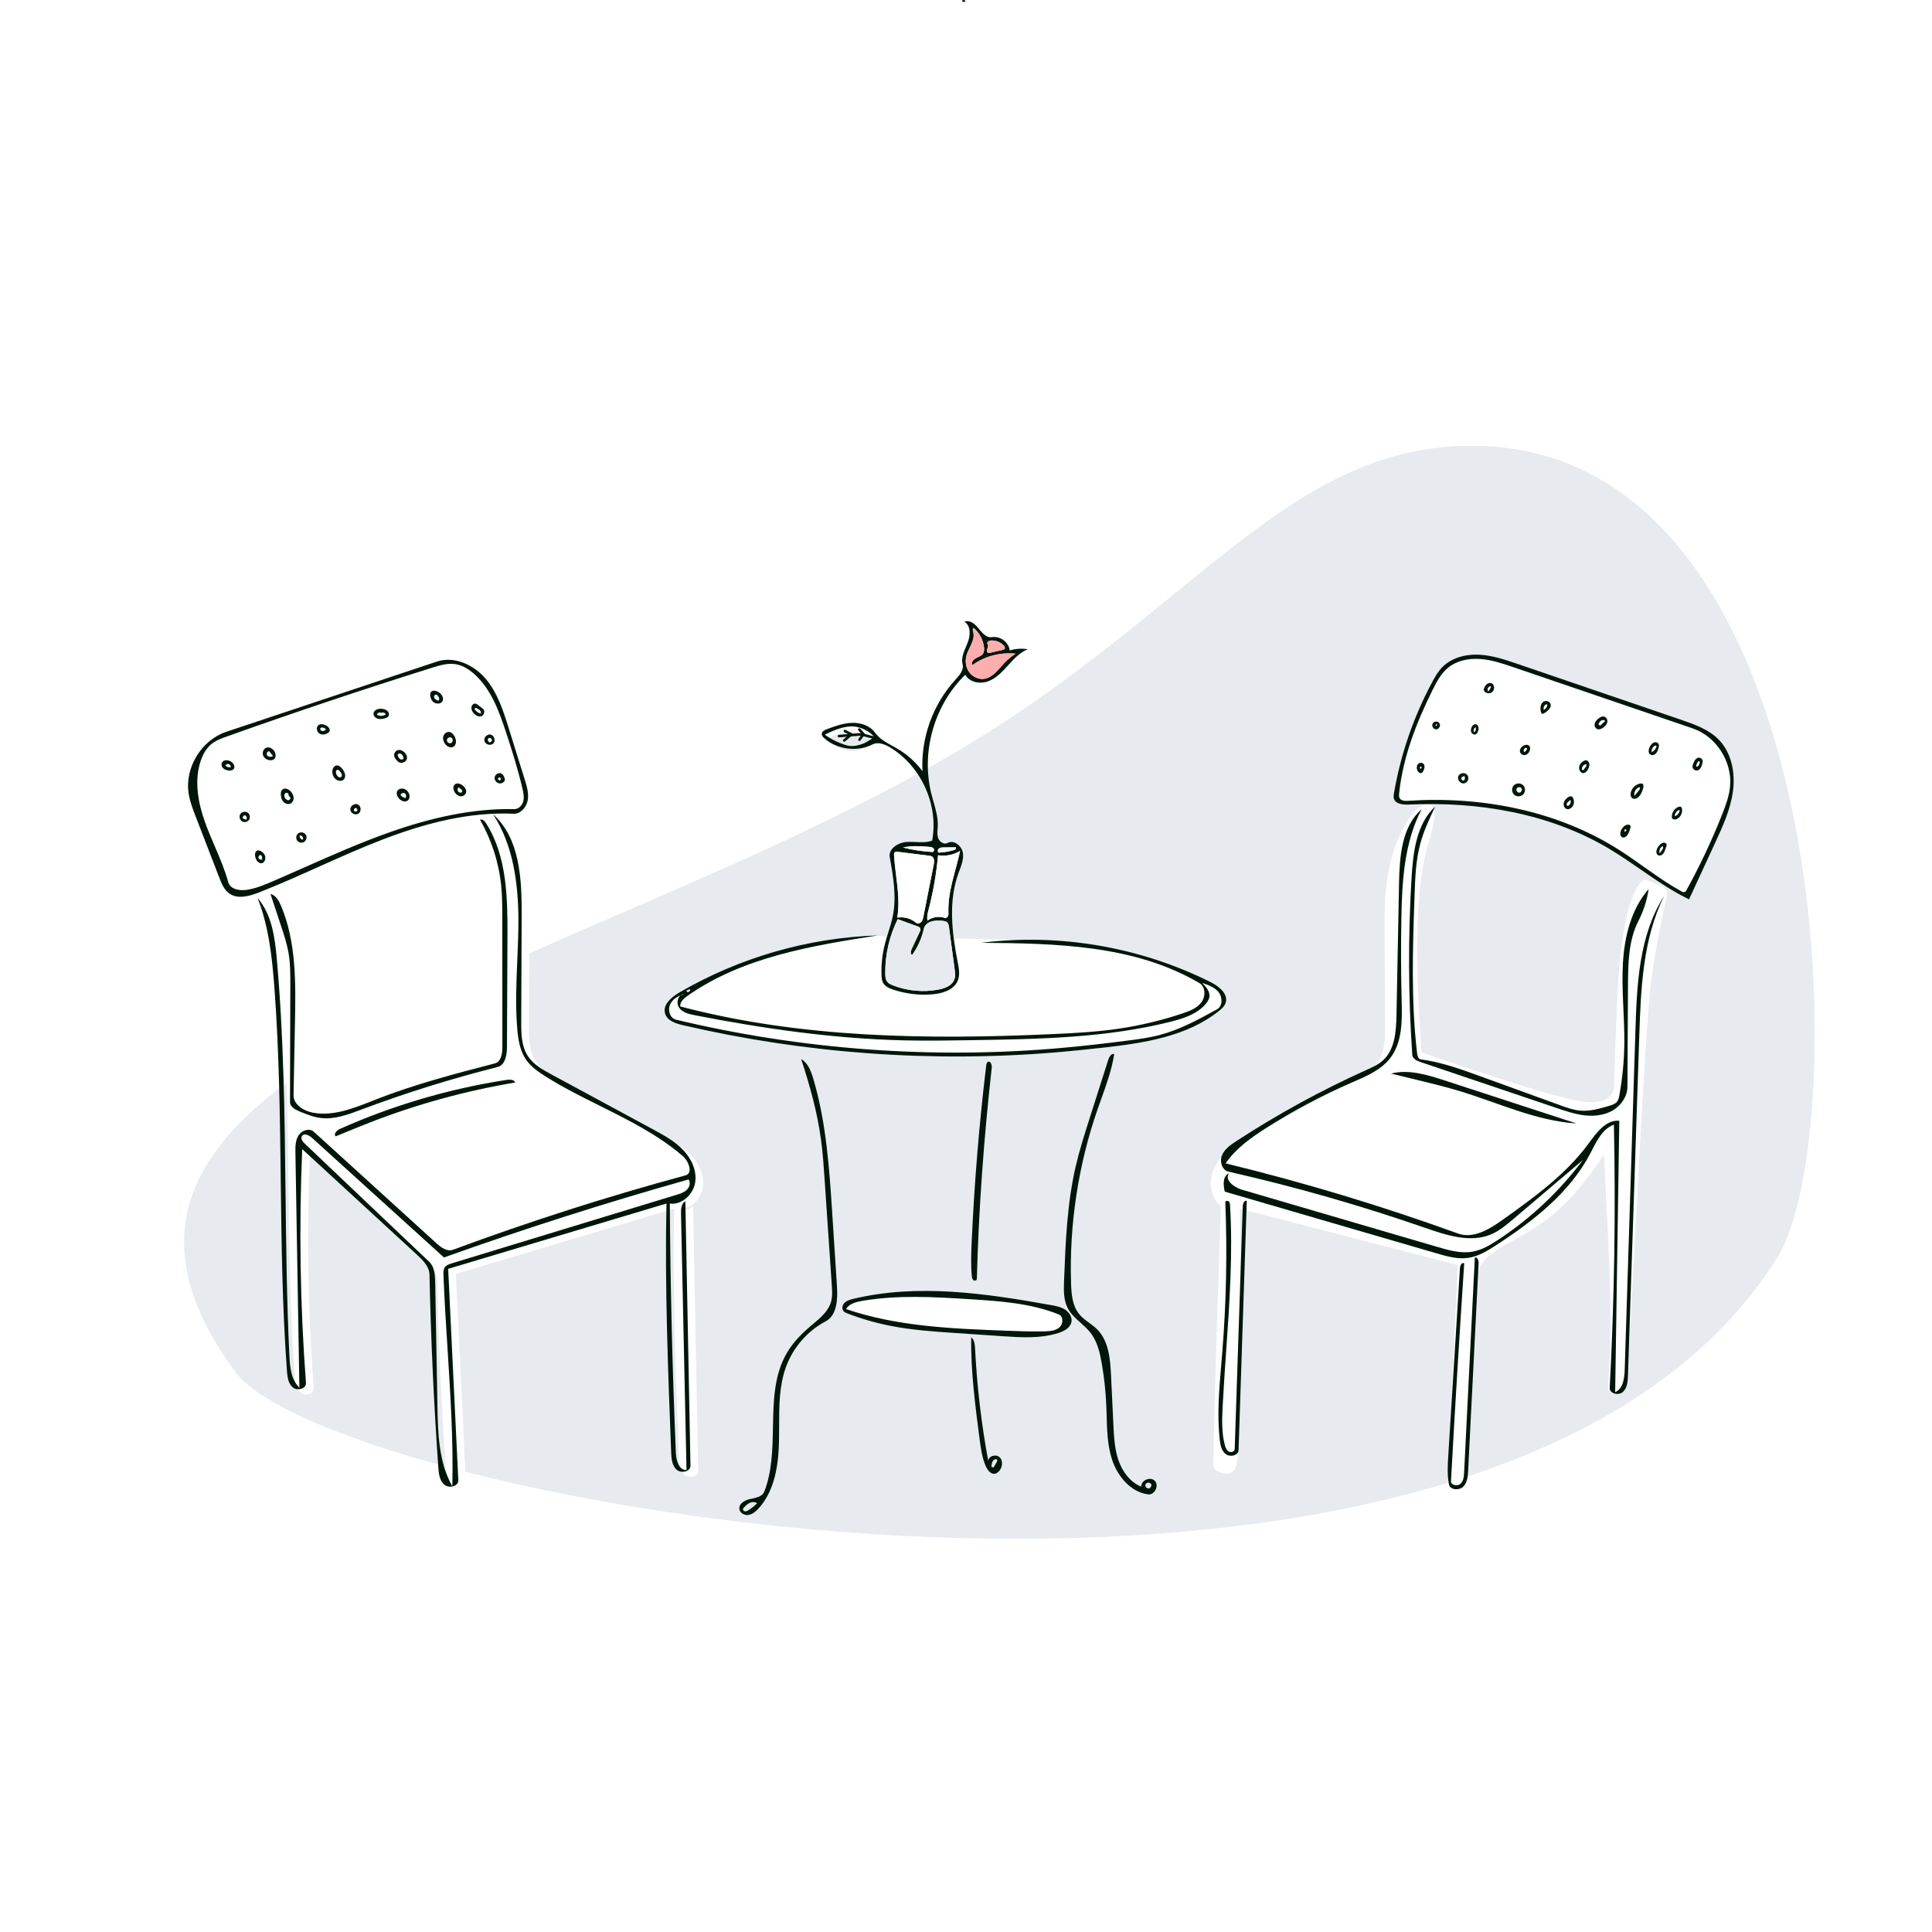 <svg width="358" height="358" viewBox="0 0 358 358" fill="none" xmlns="http://www.w3.org/2000/svg">
<rect width="358" height="358" fill="white"/>
<path fill-rule="evenodd" clip-rule="evenodd" d="M162.033 137.566C161.265 136.493 159.333 135.474 157.642 135.558C155.951 135.642 154.358 136.341 152.84 137.084C154 137.929 155.303 138.58 156.679 138.998C157.114 139.131 158.1 139.521 160.225 138.644" fill="#E7EAEE"/>
<path fill-rule="evenodd" clip-rule="evenodd" d="M43.607 254.214C5.33521e-05 195.048 116.815 179.136 186.204 133.715C224.015 108.964 241.309 81.888 273.989 82.624C340.8 84.126 343.533 210.329 329.346 233C275.849 318.486 61.656 278.703 43.607 254.214Z" fill="#E7EAEE"/>
<path fill-rule="evenodd" clip-rule="evenodd" d="M181.864 174.079C196.436 174.079 211.264 175.456 224.342 181.992C225.884 182.763 227.663 184.194 227.107 185.843C226.898 186.462 226.388 186.921 225.881 187.326C219.955 192.06 212.078 193.263 204.58 194.114C201.666 194.444 198.749 194.746 195.827 194.991C172.642 196.933 149.164 195.228 126.489 189.957C125.154 189.647 123.599 189.119 123.228 187.782C122.778 186.157 124.408 184.768 125.851 183.927C137.021 177.415 149.785 173.742 162.663 173.333C160.372 173.69 193.148 174.163 181.864 174.079Z" fill="white"/>
<path fill-rule="evenodd" clip-rule="evenodd" d="M265.472 127.819C262.464 133.874 259.95 140.29 259.257 147.025C259.227 147.315 259.204 147.625 259.339 147.883C259.611 148.406 260.331 148.432 260.915 148.393C274.458 147.501 288.455 150.166 299.945 157.443C303.872 159.93 307.48 162.928 311.553 165.164C311.732 165.263 311.937 165.363 312.134 165.306C312.332 165.248 312.451 165.05 312.551 164.869C315.026 160.369 317.218 155.711 319.111 150.933C319.781 149.24 320.421 147.505 320.587 145.689C321.005 141.117 317.998 136.452 313.682 134.979C302.62 131.203 291.558 127.426 280.496 123.65C278.474 122.959 276.424 122.263 274.295 122.109C272.165 121.955 269.911 122.401 268.269 123.775C267.005 124.833 266.207 126.339 265.472 127.819Z" fill="white"/>
<path d="M224.805 271.579C224.783 272.719 227.519 273.566 228.355 272.787C229.19 272.008 229.289 270.742 229.334 269.602C229.93 254.238 230.048 239.34 229.732 223.967L270.105 234.414L268.301 275.23C268.246 276.387 270.038 276.817 270.911 276.055C271.785 275.293 271.928 274.012 272.009 272.857C272.84 260.968 272.988 249.023 273.642 237.142C273.989 230.847 282.089 230.847 289.96 223.085C293.879 219.22 297.224 213.887 297.224 213.887C297.846 228.323 299.047 242.795 297.964 257.204C297.882 258.299 299.579 258.743 300.417 258.031C301.222 257.347 301.388 256.2 301.472 255.14L301.482 255.008C302.597 239.925 303.886 207.648 305.493 186.505C306.102 178.5 307.825 170.831 308.835 166.281C309.28 164.272 307.886 164.307 305.095 163.054C303.953 162.541 301.4 166.302 300.243 176.979L300.185 177.541C299.767 181.788 299.402 189.804 299.09 201.59C298.585 204.291 295.542 204.915 289.96 203.463L289.741 203.405C284.02 201.88 275.245 199.094 263.416 195.048L263.334 193.933C262.045 176.015 262.484 163.494 264.651 156.368L264.718 156.149C268.125 145.302 262.438 149.787 261.792 150.653C257.465 156.455 256.533 163.868 256.561 170.552L256.644 190.647C256.643 192.745 256.543 194.935 255.393 196.675C254.407 198.168 252.792 199.099 251.212 199.957L231.684 210.517C229.884 211.497 228.093 212.536 226.676 214.007C225.118 215.625 224.057 217.88 224.417 220.095C224.657 221.572 225.261 222.721 226.228 223.543L225.874 233.879C225.336 249.976 224.979 262.543 224.805 271.579Z" fill="white"/>
<path d="M129.376 272.533C129.398 273.674 127.617 274.044 126.781 273.265C125.946 272.486 125.847 271.22 125.802 270.079C125.206 254.715 124.61 239.34 124.927 223.967C111.444 228.002 97.961 232.037 84.478 236.073C85.104 249.125 85.731 262.178 86.358 275.23C86.413 276.387 84.621 276.817 83.747 276.055C82.874 275.293 82.731 274.012 82.65 272.857C81.818 260.968 81.273 249.058 81.016 237.142C80.984 235.658 79.809 234.481 78.716 233.474C71.622 226.945 64.528 220.416 57.435 213.887C56.813 228.323 57.044 242.795 58.127 257.204C58.209 258.299 56.511 258.743 55.673 258.031C54.835 257.319 54.689 256.103 54.608 255.008C52.864 231.411 54.047 207.671 52.286 184.075C51.863 178.403 51.25 172.66 49.165 167.367C52.898 166.499 96.508 157.526 92.813 151.853C97.793 156.327 98.125 163.868 98.097 170.552C98.07 177.111 98.043 183.67 98.016 190.229C98.007 192.451 98.039 194.819 99.265 196.675C100.291 198.227 101.997 199.173 103.636 200.059C109.902 203.448 116.169 206.836 122.435 210.225C124.412 211.294 126.424 212.389 127.983 214.007C129.541 215.625 130.602 217.88 130.241 220.095C129.881 222.31 127.776 224.273 125.547 223.975C127.909 224.477 127.681 223.945 128.431 223.543C128.746 239.873 129.061 256.203 129.376 272.533Z" fill="white"/>
<path d="M52.068 171.54C51.418 169.577 50.769 167.614 50.12 165.651C51.024 165.876 83.231 154.499 89.155 152.779C89.734 152.611 90.062 152.535 90.085 152.572C93.973 158.721 94.063 166.444 94.031 173.718C94.001 180.474 93.971 187.229 93.941 193.984C93.934 195.472 93.635 197.36 92.19 197.723C83.646 199.873 75.222 202.504 66.974 205.6C64.541 206.513 61.998 207.483 59.419 207.161C58.064 206.991 56.781 206.47 55.517 205.954C54.696 205.619 53.736 205.089 53.739 204.203C53.758 196.964 53.777 189.725 53.796 182.486C53.801 180.567 53.806 178.637 53.493 176.744C53.2 174.967 52.633 173.249 52.068 171.54Z" fill="white"/>
<path fill-rule="evenodd" clip-rule="evenodd" d="M178.807 0.322C178.583 0.385 178.228 0.342 178.264 0.112C178.398 0.043 178.548 -0.028 178.694 0.011C178.84 0.05 178.934 0.261 178.817 0.355L178.807 0.322Z" fill="#00160A"/>
<path fill-rule="evenodd" clip-rule="evenodd" d="M36.28 151.354L40.641 162.644C41.06 163.73 41.527 164.879 42.478 165.556C44.067 166.687 46.263 166.052 48.079 165.337C51.773 163.882 55.397 162.258 59.02 160.633C62.957 158.868 66.894 157.103 70.921 155.557C78.655 152.586 86.859 150.413 95.14 150.787C96.462 150.847 97.549 149.6 97.783 148.303C98.018 147.007 97.621 145.688 97.228 144.43L94.267 134.942C93.258 131.71 92.199 128.384 90.01 125.793C87.822 123.203 84.191 121.512 80.968 122.587L41.955 135.593C37.362 137.124 34.244 142.172 34.943 146.944C35.166 148.467 35.725 149.918 36.28 151.354ZM87.771 124.806C90.954 127.569 92.464 131.734 93.779 135.729C94.906 139.151 95.984 142.594 96.804 146.103C96.985 146.877 97.153 147.688 96.962 148.459C96.77 149.231 96.106 149.947 95.308 149.93C87.456 149.765 79.675 151.589 72.27 154.196C66.848 156.106 61.59 158.435 56.332 160.763L56.332 160.764L56.332 160.764L56.331 160.764L56.331 160.764L56.33 160.764L56.33 160.764L56.33 160.765L56.329 160.765L56.329 160.765L56.328 160.765L56.328 160.765L56.328 160.765L56.327 160.766L56.327 160.766L56.326 160.766L56.326 160.766L56.326 160.766L56.325 160.766L56.325 160.767L56.324 160.767C54.406 161.617 52.487 162.467 50.56 163.296C49.006 163.965 47.427 164.626 45.754 164.888C44.404 165.099 42.661 164.788 42.3 163.476C41.672 161.189 40.736 159.007 39.799 156.824C39.183 155.387 38.567 153.95 38.037 152.482C36.703 148.782 35.937 144.666 37.207 140.944C37.6 139.791 38.205 138.675 39.148 137.898C39.983 137.21 41.026 136.832 42.047 136.468C54.645 131.974 67.331 127.723 80.095 123.719C81.49 123.281 82.948 122.841 84.393 123.067C85.662 123.265 86.802 123.966 87.771 124.806ZM50.12 165.651L52.067 171.54C52.633 173.249 53.2 174.967 53.493 176.744C53.805 178.637 53.801 180.567 53.796 182.486L53.738 204.203C53.736 205.089 54.696 205.619 55.517 205.954C56.781 206.47 58.064 206.991 59.419 207.161C61.967 207.479 64.48 206.536 66.886 205.633L66.973 205.6C75.222 202.504 83.646 199.873 92.19 197.723C93.634 197.36 93.934 195.472 93.941 193.984L94.031 173.718C94.063 166.444 93.973 158.721 90.085 152.572C89.827 152.164 89.39 151.711 88.945 151.896C91.104 155.659 92.454 159.882 92.878 164.199C93.073 166.185 93.075 168.184 93.076 170.179L93.092 194.019C93.093 195.22 92.86 196.745 91.696 197.048C84.308 198.97 76.899 200.899 69.79 203.68C69.51 203.79 69.229 203.901 68.947 204.013C65.41 205.41 61.72 206.868 58.013 206.185C56.267 205.864 54.358 204.679 54.393 202.906L54.66 189.302C54.802 182.048 54.899 174.546 52.081 167.86C51.683 166.918 51.112 165.898 50.12 165.651ZM95.466 200.591C86.234 202.138 77.169 204.634 68.474 208.025C67.049 208.58 65.634 209.16 64.219 209.739L62.203 210.565C61.745 210.115 62.431 209.436 63.023 209.172C72.813 204.809 83.218 201.75 93.855 200.107C94.46 200.014 95.26 200.029 95.466 200.591ZM82.129 136.517C82.026 137.013 82.217 137.539 82.537 137.926C82.885 138.348 83.477 138.64 83.965 138.404C84.645 138.075 84.596 137.026 84.194 136.374C83.962 135.998 83.61 135.653 83.177 135.626C82.684 135.594 82.233 136.022 82.129 136.517ZM83.581 137.692C83.229 137.849 82.772 137.503 82.815 137.112C82.857 136.721 83.378 136.488 83.687 136.721C83.996 136.955 83.932 137.534 83.581 137.692ZM62.012 144.2C61.494 143.608 61.384 142.526 61.975 142.022C62.089 141.924 62.225 141.853 62.369 141.834C62.696 141.792 62.998 142.02 63.242 142.261C63.784 142.795 64.23 143.724 63.773 144.346C63.356 144.915 62.472 144.727 62.012 144.2ZM62.956 142.894C62.832 142.766 62.682 142.627 62.512 142.653C62.187 142.704 62.194 143.233 62.352 143.547C62.53 143.902 62.965 144.23 63.236 143.954C63.514 143.671 63.232 143.18 62.956 142.894ZM52.337 146.295C52.042 146.54 52.006 146.96 52.04 147.33C52.079 147.763 52.194 148.206 52.483 148.542C52.772 148.879 53.266 149.083 53.7 148.946C54.118 148.815 54.387 148.396 54.413 147.978C54.439 147.561 54.259 147.152 54.009 146.808C53.631 146.29 52.836 145.881 52.337 146.295ZM52.905 146.959C53.161 146.787 53.618 147.075 53.455 147.33L53.587 147.594C53.917 147.632 53.855 148.188 53.531 148.26C53.207 148.332 52.899 148.067 52.769 147.776C52.646 147.502 52.649 147.132 52.905 146.959ZM70.916 131.358C71.25 131.418 71.591 131.533 71.827 131.776C72.064 132.019 72.165 132.417 71.986 132.706C71.832 132.955 71.525 133.058 71.24 133.127C70.823 133.229 70.378 133.295 69.968 133.166C69.558 133.038 69.198 132.665 69.214 132.236C69.241 131.513 70.201 131.229 70.916 131.358ZM70.641 132.089C70.346 131.924 69.917 132.11 69.838 132.437C70.333 132.735 71.002 132.715 71.478 132.388C71.378 132.082 70.965 131.927 70.688 132.091L70.641 132.089ZM127.944 271.579L126.999 222.589C126.249 222.99 126.171 224.014 126.189 224.863L127.21 272.388C125.832 272.482 125.298 270.649 125.24 269.273C124.59 253.864 124.215 238.443 124.115 223.02C126.344 223.319 128.449 221.355 128.809 219.14C129.17 216.925 128.109 214.67 126.55 213.052C124.992 211.434 122.98 210.339 121.003 209.27L102.204 199.105C100.565 198.218 98.859 197.273 97.833 195.72C96.607 193.865 96.575 191.496 96.584 189.274L96.665 169.598C96.693 162.914 96.361 155.372 91.381 150.899C95.076 156.571 96.033 163.594 96.059 170.358C96.069 172.908 95.96 175.46 95.852 178.011C95.673 182.226 95.493 186.439 95.849 190.639C96.017 192.627 96.335 194.686 97.464 196.334C98.372 197.66 99.729 198.606 101.091 199.464C104.32 201.498 107.756 203.212 111.188 204.923C116.568 207.607 121.937 210.285 126.477 214.181C127.624 215.165 128.477 217.403 127.017 217.798C112.458 221.739 98.079 226.341 83.939 231.584C82.845 231.99 81.717 231.147 80.855 230.362L58.153 209.714C57.334 208.969 55.91 209.459 55.317 210.393C54.724 211.327 54.723 212.504 54.742 213.61L55.477 257.143C53.94 255.664 53.726 253.321 53.623 251.194C53.138 241.184 53.024 231.157 52.911 221.132C52.747 206.639 52.583 192.15 51.295 177.72C50.938 173.715 50.38 169.444 47.733 166.412C49.818 171.706 50.431 177.449 50.854 183.12C51.737 194.95 51.88 206.816 52.022 218.683C52.164 230.485 52.306 242.287 53.176 254.054C53.257 255.149 53.403 256.364 54.241 257.076C55.079 257.789 56.777 257.344 56.694 256.249C55.612 241.84 55.381 227.368 56.003 212.932L77.284 232.519C78.377 233.526 79.552 234.703 79.584 236.188C79.841 248.103 80.386 260.013 81.218 271.903C81.299 273.058 81.442 274.338 82.315 275.1C83.189 275.863 84.981 275.432 84.925 274.276L83.046 235.118L123.495 223.013C123.178 238.385 123.774 253.76 124.37 269.125C124.415 270.265 124.513 271.531 125.349 272.31C126.185 273.089 127.966 272.719 127.944 271.579ZM79.53 233.808L56.485 211.928C56.091 211.555 55.666 211 55.938 210.531C56.301 209.905 57.261 210.344 57.798 210.831L82.267 233.007C97.203 227.671 112.323 222.849 127.591 218.554C128.008 219.126 127.775 219.978 127.268 220.471C126.76 220.965 126.054 221.188 125.376 221.394L83.747 234.088C83.223 234.248 82.653 234.443 82.37 234.911C82.148 235.28 82.156 235.737 82.172 236.167C82.347 240.806 82.642 245.443 82.938 250.079C83.475 258.521 84.013 266.961 83.818 275.413C81.306 271.007 81.15 265.696 81.058 260.629L80.641 237.652C80.616 236.281 80.526 234.753 79.53 233.808ZM50.708 140.732C50.542 140.837 50.342 140.873 50.147 140.875C49.557 140.878 48.952 140.527 48.75 139.963C48.548 139.4 48.855 138.672 49.425 138.52C49.863 138.402 50.332 138.625 50.651 138.952C51.124 139.436 51.278 140.371 50.708 140.732ZM49.897 139.222C49.524 139.13 49.283 139.731 49.538 140.022C49.793 140.313 50.264 140.284 50.601 140.098L49.908 139.235L49.897 139.222ZM89.514 131.352L88.613 130.661C88.433 130.523 88.24 130.38 88.02 130.373C87.652 130.363 87.357 130.772 87.352 131.174C87.347 131.575 87.563 131.945 87.827 132.225C88.198 132.618 88.747 132.891 89.232 132.695C89.718 132.499 89.937 131.677 89.514 131.352ZM87.92 131.367C88.013 131.143 88.355 131.124 88.468 131.337L88.516 131.381C88.881 131.421 89.172 131.838 89.111 132.233C88.63 132.131 88.191 131.812 87.92 131.367ZM73.694 147.629C73.551 147.356 73.456 147.032 73.541 146.733C73.716 146.12 74.536 145.985 75.086 146.263C75.791 146.619 76.198 147.717 75.622 148.273C75.05 148.824 74.069 148.343 73.694 147.629ZM74.537 147.648L75.076 147.898C75.331 147.674 75.301 147.188 75.02 147.001C74.739 146.813 74.306 146.99 74.221 147.327L74.537 147.648L74.537 147.648ZM75.341 140.775C75.562 140.269 75.285 139.679 74.828 139.31C74.561 139.094 74.205 138.927 73.844 138.973C73.318 139.039 72.984 139.553 73.037 140.011C73.09 140.47 73.434 140.866 73.823 141.18C74.28 141.549 75.119 141.282 75.341 140.775ZM74.291 139.682C74.49 139.781 74.599 139.974 74.683 140.159L74.657 140.24C74.962 140.329 74.708 140.792 74.39 140.752C74.073 140.712 73.89 140.423 73.768 140.165C73.716 140.055 73.666 139.932 73.71 139.819C73.782 139.63 74.092 139.582 74.291 139.682ZM84.253 146.801C84.001 146.399 83.895 145.827 84.185 145.455C84.634 144.879 85.541 145.268 86.016 145.821C86.2 146.035 86.369 146.285 86.394 146.573C86.439 147.088 85.96 147.543 85.469 147.557C84.977 147.571 84.524 147.233 84.253 146.801ZM85.429 146.226L84.958 145.887C84.766 146.071 84.729 146.41 84.876 146.636C85.023 146.862 85.336 146.947 85.569 146.825C85.731 146.656 85.64 146.312 85.419 146.255L85.429 146.226ZM79.844 128.247C79.715 128.421 79.703 128.644 79.721 128.853C79.763 129.353 79.973 129.869 80.418 130.165C80.863 130.462 81.571 130.454 81.911 130.059C82.348 129.551 81.965 128.79 81.433 128.363C80.98 128.001 80.179 127.791 79.844 128.247ZM80.594 128.781C80.816 128.626 81.228 128.828 81.139 129.069L81.285 129.108C81.408 129.339 81.404 129.622 81.275 129.85C81.008 129.769 80.733 129.668 80.561 129.467C80.389 129.265 80.371 128.936 80.594 128.781ZM41.166 141.246C41.49 140.743 42.295 140.801 42.81 141.122C43.306 141.432 43.67 142.144 43.259 142.554C43.05 142.762 42.718 142.801 42.419 142.778C42.016 142.747 41.604 142.614 41.328 142.327C41.053 142.041 40.952 141.579 41.166 141.246ZM42.253 141.523L41.741 141.769C41.94 142.096 42.382 142.264 42.758 142.156C42.811 141.882 42.57 141.591 42.282 141.582L42.253 141.523ZM59.148 135.892C59.589 136.199 60.199 136.145 60.666 135.882C60.843 135.783 61.014 135.643 61.075 135.446C61.189 135.075 60.87 134.716 60.55 134.508C60.049 134.182 59.319 134.019 58.914 134.465C58.55 134.866 58.707 135.584 59.148 135.892ZM59.334 135.116C59.31 134.895 59.616 134.701 59.761 134.867L59.788 134.814C60.046 134.81 60.299 134.971 60.409 135.211C60.226 135.329 60.033 135.452 59.816 135.465C59.6 135.477 59.359 135.338 59.334 135.116ZM55.295 154.4C55.738 154.087 56.439 154.252 56.698 154.729C56.957 155.205 56.713 155.883 56.21 156.086C55.776 156.26 55.225 156.062 55.002 155.651C54.778 155.239 54.912 154.669 55.295 154.4ZM56.147 155.531C56.252 155.173 55.912 154.763 55.541 154.8C55.442 155.166 55.75 155.583 56.129 155.596L56.147 155.531ZM47.503 157.703C47.289 157.884 47.242 158.222 47.259 158.522C47.307 159.348 48.018 160.238 48.687 159.891C49.071 159.691 49.244 159.136 49.131 158.677C49.018 158.219 48.671 157.866 48.279 157.684C48.029 157.568 47.719 157.52 47.503 157.703ZM48.319 158.455C48.547 158.521 48.652 158.886 48.502 159.089L48.66 159.296C48.352 159.349 47.948 159.257 47.888 158.913C47.843 158.654 48.09 158.39 48.319 158.455ZM46.073 152.01C45.977 152.117 45.856 152.202 45.723 152.257C45.486 152.356 45.209 152.355 44.972 152.256C44.471 152.046 44.237 151.37 44.502 150.899C44.767 150.428 45.47 150.271 45.912 150.584C46.355 150.897 46.435 151.607 46.073 152.01ZM45.575 151.894C45.886 151.665 45.676 151.061 45.288 151.071C45.115 151.175 44.985 151.346 44.931 151.54C45.109 151.705 45.331 151.822 45.567 151.877L45.575 151.894ZM93.538 144.312C93.414 143.885 93.211 143.385 92.716 143.278C92.184 143.164 91.679 143.639 91.65 144.111C91.62 144.587 92 145.086 92.545 145.162C93.089 145.239 93.671 144.774 93.538 144.312ZM92.762 144.167C92.921 144.351 92.702 144.663 92.44 144.626L92.471 144.536C92.3 144.498 92.213 144.298 92.312 144.172C92.411 144.047 92.659 144.044 92.762 144.167ZM89.756 137.277C89.629 136.666 90.229 136.023 90.846 136.109C91.55 136.207 91.911 137.225 91.425 137.745C90.939 138.265 89.9 137.974 89.756 137.277ZM90.609 137.555C90.879 137.618 91.178 137.369 91.15 137.094C91.122 136.818 90.754 136.638 90.528 136.799C90.302 136.959 90.367 137.384 90.635 137.455L90.609 137.555ZM66.788 149.666C66.726 149.45 66.591 149.258 66.412 149.131C65.814 148.705 64.846 149.305 64.921 150.056C64.996 150.807 66.062 151.186 66.563 150.641C66.796 150.388 66.885 150.002 66.788 149.666ZM65.588 150.16C65.527 149.93 65.765 149.679 65.986 149.74C66.207 149.8 66.297 150.14 66.136 150.309C65.976 150.478 65.648 150.389 65.588 150.16Z" fill="#00160A"/>
<path fill-rule="evenodd" clip-rule="evenodd" d="M276.53 126.678C276.631 126.754 276.698 126.858 276.748 126.966C276.975 127.45 276.836 128.085 276.318 128.359C275.8 128.633 274.965 128.34 274.944 127.818C274.938 127.652 275.006 127.49 275.084 127.337C275.212 127.086 275.376 126.836 275.64 126.682C275.904 126.528 276.289 126.498 276.53 126.678ZM276.185 127.46C276.344 127.416 276.293 127.163 276.126 127.166C275.697 127.278 275.497 127.792 275.762 128.103C275.973 127.931 276.123 127.704 276.183 127.459L276.185 127.46ZM295.978 135.099C296.372 135.243 296.813 135.039 297.139 134.787C297.496 134.512 297.807 134.143 297.852 133.712C297.896 133.282 297.585 132.804 297.124 132.763C296.8 132.734 296.499 132.913 296.248 133.105C295.912 133.363 295.599 133.681 295.497 134.076C295.396 134.471 295.572 134.951 295.978 135.099ZM297.437 133.608L296.545 134.438L296.527 134.467L296.181 134.237C296.291 133.981 296.412 133.711 296.649 133.545C296.886 133.38 297.278 133.375 297.437 133.608ZM305.702 139.738C305.352 139.39 305.496 138.77 305.74 138.333C305.916 138.016 306.148 137.71 306.474 137.583C306.8 137.455 307.232 137.577 307.361 137.917C307.441 138.13 307.391 138.369 307.332 138.589C307.225 138.99 307.08 139.403 306.781 139.676C306.483 139.949 305.989 140.025 305.702 139.738ZM306.891 138.524C306.925 138.453 306.956 138.374 306.943 138.295C306.93 138.214 306.866 138.144 306.789 138.128C306.298 138.273 305.962 138.853 306.064 139.38C306.417 139.198 306.712 138.893 306.891 138.524ZM302.445 147.897C302.966 148.3 303.706 147.746 304.024 147.176C304.239 146.792 304.4 146.378 304.502 145.952C304.564 145.688 304.571 145.348 304.328 145.218C304.211 145.155 304.068 145.165 303.936 145.188C303.055 145.344 302.314 146.083 302.172 146.948C302.116 147.288 302.168 147.683 302.445 147.897ZM303.897 146.011C303.94 146.143 303.846 146.276 303.758 146.384L302.865 147.474C302.712 146.831 303.103 146.107 303.733 145.869C303.808 145.883 303.874 145.94 303.897 146.011ZM226.442 214.061C225.961 215.208 226.428 216.831 227.644 217.106C239.993 219.907 252.186 223.393 264.147 227.544C268.11 228.919 272.522 230.362 276.373 228.698C277.868 228.051 279.134 226.982 280.376 225.928L293.323 214.939C288.982 220.754 283.613 225.802 277.537 229.782C276.083 230.734 274.544 231.643 272.83 231.939C270.698 232.308 268.531 231.694 266.454 231.086L230.098 220.441C228.646 220.015 226.827 218.621 227.754 217.428C226.554 217.87 226.642 219.574 226.955 220.811L266.285 232.269C268.149 232.812 270.081 233.361 272.004 233.093C273.914 232.828 275.614 231.784 277.231 230.735C284.109 226.27 290.846 221.029 294.655 213.781C294.766 213.569 294.877 213.354 294.989 213.137C295.986 211.2 297.047 209.139 299.055 208.398C299.401 224.661 299.142 240.937 298.28 257.181C298.222 258.27 299.931 258.658 300.734 257.917C301.536 257.175 301.626 255.962 301.662 254.872L303.757 191.963C304.052 183.12 304.421 173.965 308.357 166.036C303.729 173.252 303.319 182.284 303.048 190.845L301.054 253.895C301.004 255.458 300.739 257.352 299.291 257.954L300.056 207.678C297.612 207.457 295.864 209.847 294.414 211.829L294.387 211.867C290.178 217.621 284.267 221.87 278.46 226.018C276.013 227.766 273.02 229.601 270.19 228.577C256.081 223.47 241.694 219.127 227.113 215.573C228.981 212.822 231.771 210.842 234.576 209.05C239.606 205.835 244.894 203.021 250.372 200.642L250.648 200.522L250.756 200.476C253.295 199.377 255.938 198.233 257.616 196.054C259.873 193.123 259.82 189.096 259.726 185.402C259.596 180.327 259.578 175.25 259.673 170.174C259.802 163.252 260.207 156.075 263.432 149.944C259.701 153.223 259.335 158.794 259.24 163.752L258.771 188.059C258.712 191.094 258.493 194.498 256.225 196.523C255.372 197.284 254.31 197.762 253.265 198.232L253.193 198.265C244.82 202.035 236.742 206.456 229.057 211.475C228.014 212.156 226.923 212.913 226.442 214.061ZM270.609 274.965C270.034 275.463 268.827 275.194 268.868 274.453C269.605 260.996 270.423 247.542 271.32 234.094C270.922 233.838 270.563 234.473 270.535 234.931L268.372 269.634C268.259 271.448 268.148 273.284 268.497 275.07C268.699 276.1 270.366 276.233 271.133 275.484C271.9 274.736 271.997 273.588 272.049 272.541L273.987 234.069C274.012 233.58 273.78 232.879 273.289 233.018L271.297 272.902C271.26 273.643 271.184 274.466 270.609 274.965ZM231.029 222.521L229.504 268.719C229.471 269.72 227.931 270.067 227.128 269.441C226.325 268.816 226.121 267.725 226.013 266.729C225.512 262.09 225.91 257.418 226.307 252.761C226.368 252.041 226.429 251.321 226.487 250.602C227.232 241.355 227.42 232.065 227.051 222.797C227.041 222.527 227.469 222.431 227.676 222.61C227.883 222.79 227.914 223.089 227.93 223.358C228.462 232.333 227.837 241.313 227.213 250.292C226.971 253.767 226.729 257.243 226.555 260.717C226.436 263.086 226.352 265.496 226.97 267.79C227.092 268.242 227.271 268.725 227.681 268.967C228.092 269.208 228.773 269.004 228.788 268.537L230.283 223.512C230.299 223.033 230.562 222.369 231.029 222.521ZM311.15 149.487C311.249 149.464 311.356 149.452 311.449 149.497C311.6 149.571 311.664 149.769 311.686 149.95C311.786 150.768 311.266 151.622 310.545 151.826C310.238 151.913 309.808 151.793 309.791 151.442C309.748 150.547 310.358 149.669 311.15 149.487ZM311.058 150.647C311.201 150.508 311.263 150.275 311.212 150.072C310.732 150.19 310.352 150.691 310.329 151.235C310.634 151.18 310.911 150.958 311.054 150.655L311.058 150.647ZM282.433 145.773C282.345 145.615 282.221 145.477 282.074 145.374C281.564 145.016 280.78 145.146 280.412 145.649C280.044 146.152 280.156 146.943 280.649 147.323C281.142 147.704 281.931 147.609 282.321 147.123C282.62 146.749 282.667 146.191 282.433 145.773ZM281.575 146.876C281.217 146.931 280.882 146.511 281.014 146.172C281.146 145.833 281.676 145.752 281.902 146.036C282.128 146.32 281.933 146.822 281.575 146.876ZM308.59 156.213C308.709 156.273 308.815 156.384 308.832 156.524C308.844 156.622 308.812 156.72 308.78 156.813L308.608 157.316C308.491 157.656 308.368 158.008 308.125 158.26C307.883 158.513 307.484 158.634 307.198 158.44C306.704 158.104 306.962 157.279 307.333 156.795C307.645 156.388 308.143 155.991 308.59 156.213ZM307.966 157.504C308.146 157.335 308.216 157.044 308.133 156.804C307.64 156.951 307.346 157.606 307.547 158.108L307.982 157.524L307.966 157.504ZM291.5 147.896C291.46 147.806 291.411 147.717 291.336 147.654C291.095 147.451 290.728 147.601 290.478 147.792C290.156 148.039 289.872 148.364 289.773 148.76C289.675 149.156 289.804 149.627 290.149 149.838C290.75 150.205 291.538 149.555 291.634 148.853C291.679 148.529 291.632 148.194 291.5 147.896ZM290.497 149.354C290.263 149.259 290.23 148.872 290.444 148.738L290.439 148.738L290.98 148.209C291.186 148.631 290.941 149.212 290.497 149.354ZM271.804 144.89C271.682 145.013 271.528 145.103 271.362 145.146C270.681 145.324 269.97 144.509 270.223 143.84C270.475 143.17 271.537 143.05 271.927 143.648C272.172 144.023 272.117 144.572 271.804 144.89ZM271.252 143.865C271.028 143.823 270.792 144.022 270.79 144.254C270.788 144.486 271.02 144.689 271.244 144.653C271.485 144.438 271.52 144.025 271.32 143.771L271.252 143.865ZM314.687 142.717C315.189 142.455 315.412 141.775 315.51 141.149C315.597 140.59 314.91 140.226 314.47 140.48C314.031 140.733 313.819 141.308 313.641 141.837C313.442 142.431 314.184 142.978 314.687 142.717ZM314.796 141.008C314.992 141.065 315.039 141.43 314.867 141.55L314.867 141.545C314.852 141.857 314.564 142.111 314.299 142.048C314.311 141.637 314.501 141.238 314.796 141.008ZM293.36 143.261C292.853 143.259 292.506 142.58 292.631 142.031C292.756 141.481 293.212 141.095 293.69 140.905C294.032 140.77 294.416 141.102 294.494 141.499C294.572 141.896 294.419 142.307 294.211 142.64C294.009 142.963 293.713 143.263 293.36 143.261ZM293.92 142.069L293.977 141.639C293.511 141.551 293.045 142.092 293.141 142.609C293.237 142.684 293.362 142.711 293.476 142.683C293.567 142.445 293.711 142.233 293.892 142.072L293.92 142.069ZM282.437 139.92C282.968 139.93 283.337 139.476 283.474 139.05C283.579 138.722 283.579 138.313 283.249 138.111C282.882 137.886 282.343 138.071 282.035 138.351C281.762 138.6 281.581 138.938 281.637 139.271C281.692 139.604 282.031 139.912 282.437 139.92ZM282.658 138.584C282.867 138.52 283.072 138.794 282.91 138.921L282.896 138.899C282.816 139.092 282.659 139.263 282.455 139.378C282.248 139.129 282.347 138.743 282.658 138.584ZM302.133 153.295C302.151 153.207 302.165 153.114 302.132 153.03C302.083 152.903 301.938 152.838 301.802 152.818C301.215 152.731 300.704 153.237 300.429 153.762C300.187 154.226 300.121 154.935 300.601 155.146C301.061 155.349 301.533 154.876 301.753 154.424C301.928 154.066 302.056 153.686 302.133 153.295ZM301.029 154.066C300.94 153.911 301.029 153.686 301.199 153.632L301.181 153.646C301.307 153.635 301.399 153.797 301.349 153.913C301.298 154.03 301.155 154.083 301.029 154.066ZM286.789 131.679C286.504 131.943 286.188 132.186 285.823 132.279C285.709 132.308 285.623 132.17 285.581 132.052C285.352 131.4 285.387 130.569 285.878 130.116C286.368 129.662 287.327 129.946 287.354 130.643C287.37 131.058 287.08 131.408 286.789 131.679ZM286.668 130.513C286.231 130.481 285.923 131.07 286.053 131.524C286.442 131.403 286.728 130.968 286.705 130.53L286.668 130.513ZM273.987 134.895C273.967 134.557 273.734 134.213 273.416 134.193C273.159 134.177 272.927 134.371 272.779 134.596C272.547 134.948 272.465 135.448 272.69 135.805C272.916 136.161 273.5 136.22 273.704 135.85C273.866 135.558 274.007 135.234 273.987 134.895ZM273.104 135.693L273.065 135.238L273.072 135.232C273.133 135.035 273.261 134.862 273.426 134.752C273.585 135.085 273.428 135.547 273.104 135.693ZM263.855 141.65C264.075 142.016 263.931 142.511 263.726 142.887C263.656 143.015 263.575 143.144 263.454 143.212C263.197 143.357 262.878 143.162 262.714 142.901C262.473 142.516 262.462 141.948 262.749 141.604C263.036 141.26 263.621 141.261 263.855 141.65ZM263.057 142.225C263.057 142.358 263.202 142.463 263.313 142.409C263.424 142.355 263.452 142.166 263.362 142.077C263.269 142.007 263.119 142.105 263.13 142.228L263.057 142.225ZM266.082 135.146C266.549 135.165 266.947 134.631 266.797 134.186C266.761 134.078 266.699 133.98 266.619 133.9C266.285 133.571 265.633 133.699 265.448 134.13C265.262 134.562 265.615 135.127 266.082 135.146ZM266.191 134.169C266.4 134.173 266.262 134.565 266.057 134.523L266.059 134.532C265.979 134.407 266.049 134.213 266.191 134.169Z" fill="#00160A"/>
<path fill-rule="evenodd" clip-rule="evenodd" d="M311.501 133.377C314.048 134.247 316.699 135.182 318.562 137.137C320.895 139.586 321.566 143.273 321.112 146.637C320.657 150 319.219 153.137 317.798 156.215C316.192 159.693 314.586 163.172 312.98 166.651C307.686 164.085 303.132 160.213 298.068 157.212C287.02 150.665 273.823 148.482 261.02 149.085C259.943 149.136 258.543 148.983 258.278 147.93C258.199 147.617 258.251 147.287 258.306 146.968C259.542 139.777 261.948 132.79 265.399 126.372C265.91 125.421 266.452 124.471 267.197 123.691C268.915 121.89 271.54 121.206 274.018 121.315C276.495 121.425 278.883 122.235 281.232 123.037C291.322 126.484 301.411 129.93 311.501 133.377ZM265.472 127.819C262.464 133.874 259.95 140.29 259.257 147.025C259.227 147.315 259.204 147.625 259.339 147.883C259.611 148.406 260.331 148.432 260.915 148.393C274.458 147.501 288.455 150.166 299.945 157.443C303.872 159.93 307.48 162.928 311.553 165.164C311.732 165.263 311.937 165.363 312.133 165.306C312.331 165.248 312.451 165.05 312.551 164.869C315.026 160.369 317.218 155.711 319.11 150.933C319.781 149.24 320.421 147.505 320.587 145.689C321.005 141.117 317.997 136.452 313.681 134.979C302.619 131.203 291.557 127.426 280.495 123.65C278.473 122.959 276.424 122.263 274.295 122.109C272.165 121.955 269.911 122.401 268.269 123.775C267.005 124.833 266.207 126.339 265.472 127.819Z" fill="#00160A"/>
<path fill-rule="evenodd" clip-rule="evenodd" d="M175.585 156.201C174.934 156.566 174.088 156.001 173.841 155.302C173.649 154.757 173.693 154.172 173.737 153.59C173.75 153.425 173.762 153.261 173.769 153.097C173.835 151.551 173.405 150.048 172.976 148.548C172.843 148.081 172.709 147.614 172.591 147.146C170.622 139.37 173.1 130.641 178.872 125.022C179.611 126.428 181.583 126.799 183.085 126.251C184.586 125.703 185.72 124.484 186.786 123.302C187.852 122.119 188.968 120.891 190.456 120.309C189.342 120.119 188.183 120.195 187.105 120.529C186.939 119.017 185.341 117.817 183.827 118.067C182.793 118.238 181.973 117.27 181.33 116.45C180.686 115.631 179.658 114.776 178.71 115.22C179.928 115.949 179.831 117.742 179.318 119.057C179.224 119.297 179.121 119.539 179.018 119.781C178.555 120.869 178.081 121.983 178.369 123.1C178.643 124.163 177.776 125.143 177.032 125.956C172.857 130.515 170.613 136.756 170.937 142.903C169.709 141.252 168.149 139.843 166.376 138.785C166.045 138.588 165.704 138.4 165.362 138.212C164.151 137.544 162.932 136.873 162.143 135.766C161.213 134.46 159.491 133.895 157.878 133.944C156.266 133.992 154.721 134.561 153.211 135.123C152.792 135.279 152.303 135.522 152.271 135.964C152.247 136.294 152.5 136.575 152.749 136.795C155.132 138.903 158.847 139.378 161.692 137.939C162.728 137.415 163.981 137.919 164.972 138.521C170.728 142.018 173.953 149.187 172.73 155.766C171.77 156.124 170.738 156.077 169.7 156.029C169.129 156.003 168.557 155.976 167.994 156.017C166.408 156.133 164.593 157.283 164.87 158.835C165.515 162.431 166.159 166.128 165.446 169.712C165.239 170.751 164.921 171.764 164.603 172.776C164.373 173.506 164.144 174.235 163.956 174.975C163.485 176.832 163.277 178.753 163.341 180.666C163.358 181.179 163.4 181.712 163.658 182.157C164.038 182.814 164.799 183.145 165.524 183.385C167.862 184.162 170.362 184.457 172.819 184.245C174.676 184.085 176.769 183.428 177.474 181.718C177.919 180.638 177.685 179.416 177.46 178.271C176.39 172.831 175.71 167.07 177.585 161.848C177.65 161.668 177.718 161.488 177.786 161.306C178.186 160.239 178.596 159.147 178.422 158.036C178.218 156.736 176.74 155.552 175.585 156.201ZM170.425 172.674L168.924 175.862C168.748 176.236 168.641 176.804 169.029 176.955C170.074 175.497 170.817 173.827 171.199 172.079C171.339 171.436 171.921 170.958 172.553 170.756C173.185 170.554 173.866 170.58 174.529 170.622C174.901 170.646 175.311 170.692 175.561 170.966C175.759 171.184 175.807 171.494 175.846 171.784L176.886 179.542C176.978 180.224 177.065 180.942 176.804 181.579C176.362 182.656 175.1 183.133 173.948 183.357C171.119 183.907 168.132 183.634 165.452 182.58C165.074 182.432 164.687 182.257 164.431 181.943C164.09 181.525 164.048 180.947 164.041 180.41C163.996 176.93 164.795 173.443 166.351 170.323L169.983 171.64C170.204 171.72 170.45 171.823 170.534 172.041C170.614 172.246 170.519 172.474 170.425 172.674ZM170.719 170.826C170.48 171.099 170.023 171.222 169.746 170.986C168.8 170.186 167.488 169.828 166.262 170.037C166.701 167.441 166.375 164.817 166.049 162.188C165.893 160.935 165.737 159.681 165.664 158.428C165.656 158.282 165.652 158.123 165.736 158.003C165.876 157.807 166.167 157.816 166.407 157.846L172.129 158.557C172.325 158.581 172.528 158.608 172.696 158.711C173.17 159.001 173.121 159.687 173.013 160.229L171.108 169.825C171.038 170.18 170.959 170.553 170.719 170.826ZM172.068 168.562C172.931 165.256 173.518 161.879 173.822 158.478C175.224 158.708 176.707 158.413 177.91 157.664C177.67 158.788 177.37 159.906 177.069 161.023C176.356 163.68 175.643 166.334 175.74 169.064L175.741 169.089C175.75 169.32 175.758 169.56 175.663 169.77C175.564 169.988 175.312 170.159 175.084 170.083C174.018 169.724 172.781 169.914 171.875 170.576C171.713 169.92 171.892 169.236 172.063 168.583L172.068 168.562ZM179.541 124.474C178.936 123.587 178.811 122.421 179.112 121.393C179.253 120.912 179.482 120.441 179.709 119.973C180.163 119.035 180.612 118.109 180.34 117.143C180.262 116.864 180.169 116.478 180.435 116.359C181.488 117.267 182.181 118.575 182.336 119.95C182.382 120.352 182.376 120.786 182.152 121.124C181.934 121.456 181.561 121.625 181.19 121.794C181.06 121.853 180.929 121.912 180.806 121.978C180.331 122.233 179.893 122.799 180.159 123.265C182.444 121.599 185.373 120.822 188.193 121.133C187.437 121.609 186.743 122.18 186.13 122.827C185.918 123.052 185.709 123.29 185.498 123.529C184.588 124.562 183.654 125.625 182.322 125.789C181.249 125.921 180.146 125.361 179.541 124.474ZM157.642 134.603C159.333 134.519 161.265 135.538 162.033 136.611L160.225 137.689C158.205 138.523 157.215 138.212 156.748 138.065C156.724 138.058 156.701 138.05 156.679 138.044C155.303 137.625 154 136.975 152.84 136.13C154.358 135.386 155.951 134.687 157.642 134.603ZM186.143 120.243C186.058 120.359 185.905 120.399 185.765 120.431L183.447 120.967C183.335 120.992 183.216 121.018 183.108 120.981C182.822 120.882 182.843 120.472 182.956 120.194C183.068 119.915 183.205 119.567 183.001 119.345C182.754 119.076 183.214 118.718 183.58 118.69C184.446 118.625 185.334 118.951 185.947 119.56C186.132 119.743 186.297 120.035 186.143 120.243ZM172.976 157.204C173.172 157.428 173.059 157.887 172.759 157.871C170.924 157.772 169.098 157.494 167.318 157.041C168.893 156.673 170.537 156.795 172.15 156.918C172.449 156.941 172.78 156.98 172.976 157.204ZM177.1 157.006C177.181 157.19 177.068 157.431 176.875 157.489C175.92 157.773 174.931 157.944 173.936 157.996C173.68 157.829 173.755 157.405 174 157.222C174.244 157.039 174.574 157.029 174.88 157.026L177.1 157.006ZM181.815 174.701C195.683 174.805 210.27 175.098 222.257 182.17C223.407 182.849 223.422 184.655 222.619 185.732C221.816 186.808 220.493 187.323 219.23 187.749C215.245 189.093 211.14 190.069 206.981 190.662C203.049 191.222 199.078 191.438 195.111 191.617C171.966 192.662 148.48 192.404 126.056 186.497C125.964 185.675 126.695 185.021 127.365 184.549C137.587 177.353 150.363 175.25 162.663 173.333C149.785 173.742 137.021 177.415 125.851 183.926C124.408 184.768 122.778 186.157 123.228 187.782C123.599 189.119 125.154 189.647 126.489 189.957C149.164 195.228 172.642 196.933 195.827 194.991C198.749 194.746 201.666 194.444 204.58 194.114C212.078 193.263 219.955 192.06 225.881 187.326C226.388 186.921 226.898 186.462 227.107 185.843C227.663 184.194 225.884 182.763 224.342 181.992C211.264 175.456 196.286 172.888 181.815 174.701ZM225.821 183.87C226.561 184.809 226.563 186.443 225.522 187.019C222.127 188.899 218.68 190.774 214.938 191.77C212.957 192.296 210.921 192.569 208.89 192.829C204.945 193.334 200.995 193.797 197.034 194.154C173.04 196.316 148.706 194.55 125.259 188.946C124.165 188.684 123.694 187.213 124.149 186.171C124.507 185.353 125.253 184.794 126.083 184.452C125.507 184.934 125.352 186.046 125.838 186.728C126.484 187.633 127.669 187.914 128.751 188.124C141.562 190.618 154.528 192.484 167.57 192.781C171.75 192.876 175.932 192.81 180.114 192.744C192.446 192.549 204.903 192.338 216.876 189.337C219.297 188.73 221.835 187.919 223.45 185.992C223.757 185.625 224.032 185.206 224.101 184.73C224.248 183.727 223.474 182.852 222.759 182.142C223.887 182.514 225.08 182.931 225.821 183.87ZM126.777 184.218C126.506 184.204 126.272 184.294 126.083 184.452C126.31 184.358 126.543 184.28 126.777 184.218ZM127.528 183.825C127.34 183.868 127.117 183.643 127.234 183.487L127.329 183.588C127.415 183.357 127.747 183.27 127.933 183.429C127.835 183.598 127.716 183.782 127.528 183.825ZM206.022 270.333C207.027 273.51 209.486 276.49 212.749 276.905C213.929 277.056 214.816 275.321 214.016 274.429C213.215 273.537 211.43 274.27 211.467 275.476C209.416 274.661 207.979 272.693 207.253 270.583C206.528 268.472 206.415 266.204 206.309 263.972L205.877 254.911C205.732 251.869 205.463 248.527 203.342 246.37C202.882 245.902 202.35 245.511 201.82 245.12L201.82 245.12L201.82 245.12L201.82 245.12L201.819 245.12C201.14 244.62 200.462 244.121 199.936 243.463C198.706 241.921 198.527 239.798 198.465 237.815C198.125 226.902 199.792 215.928 203.355 205.625C203.589 204.95 203.831 204.276 204.073 203.602C205.049 200.884 206.027 198.161 206.463 195.31C205.914 195.168 205.532 195.842 205.358 196.389L201.844 207.425C200.927 210.304 200.009 213.188 199.327 216.133C197.724 223.056 197.445 230.213 197.172 237.319C197.106 239.035 197.059 240.84 197.835 242.366C198.397 243.47 199.32 244.296 200.248 245.126C200.921 245.728 201.597 246.332 202.138 247.046C203.335 248.623 203.805 250.635 204.148 252.595C204.6 255.178 204.883 257.792 204.996 260.414C205.024 261.051 205.041 261.69 205.059 262.33L205.059 262.331C205.134 265.042 205.21 267.763 206.022 270.333ZM212.246 275.115C212.345 274.733 212.922 274.597 213.168 274.903L213.234 274.847C213.477 275.155 213.312 275.697 212.936 275.799C212.561 275.902 212.146 275.497 212.246 275.115ZM137.009 279.656C136.849 278.632 138.039 277.962 139.038 277.76L139.159 277.736C140.133 277.54 141.266 277.313 141.626 276.388C143.076 272.667 143.153 268.556 143.229 264.471C143.319 259.626 143.409 254.817 145.788 250.733C146.928 248.775 148.531 247.134 150.252 245.68C150.384 245.569 150.517 245.458 150.65 245.346C152.045 244.18 153.505 242.959 153.995 241.213C154.269 240.239 154.202 239.203 154.134 238.191L152.806 218.627C152.636 216.129 152.466 213.629 152.13 211.149C151.44 206.068 150.055 201.11 148.456 196.245C149.715 196.968 150.284 198.482 150.703 199.89C153.117 208.017 153.68 216.577 154.228 225.049L155.087 238.319C155.244 240.745 155.111 243.73 152.989 244.847C149.621 246.62 146.942 249.709 145.631 253.331C144.373 256.806 144.372 260.562 144.371 264.292C144.37 265.137 144.37 265.981 144.355 266.819C144.275 271.36 143.593 276.241 140.533 279.545C140.029 280.09 139.426 280.601 138.7 280.715C137.974 280.829 137.125 280.395 137.009 279.656ZM137.679 279.63C137.644 279.846 137.86 280.036 138.074 280.052C138.288 280.067 138.491 279.959 138.675 279.847C139.265 279.489 139.809 279.053 140.29 278.553C139.916 278.267 139.383 278.276 138.952 278.464C138.522 278.652 138.176 278.992 137.855 279.34C137.778 279.424 137.698 279.516 137.679 279.63ZM179.96 247.797C179.882 254.102 180.699 260.379 181.515 266.63C181.742 268.37 181.977 270.14 182.69 271.74C183.012 272.464 183.645 273.246 184.409 273.071C184.647 273.016 184.857 272.87 185.034 272.699C185.729 272.031 185.943 270.798 185.291 270.087C184.639 269.377 183.168 269.75 183.124 270.72C181.848 263.857 181.032 256.906 180.683 249.931C180.644 249.155 180.562 248.277 179.96 247.797ZM184.783 270.572C184.817 270.705 184.745 270.839 184.675 270.957L184.112 271.915L183.738 271.843C183.697 271.459 183.78 271.062 183.972 270.728C184.15 270.418 184.695 270.224 184.783 270.572ZM180.074 236.415C179.88 234.317 179.959 232.204 180.054 230.099C180.544 219.181 181.442 208.282 182.746 197.434C182.777 197.174 182.838 196.87 183.072 196.761C183.557 196.535 183.825 197.348 183.765 197.889C182.312 210.881 181.356 223.934 181.008 237.006C181.001 237.292 180.574 237.385 180.36 237.2C180.146 237.014 180.1 236.7 180.074 236.415Z" fill="#00160A"/>
<path d="M185.764 247.601C182.863 247.404 179.962 247.208 177.06 247.011C173.059 246.74 169.046 246.468 165.111 245.702C162.364 245.168 159.664 244.394 157.054 243.393C156.77 243.285 156.474 243.164 156.283 242.929C155.919 242.48 156.101 241.772 156.523 241.376C156.945 240.98 157.534 240.819 158.099 240.683C170.057 237.801 182.611 239.656 194.722 241.824C195.639 241.988 196.583 242.165 197.363 242.67C198.142 243.174 198.723 244.096 198.535 244.999C198.314 246.058 197.189 246.662 196.149 246.996C192.829 248.061 189.246 247.837 185.764 247.601" fill="white"/>
<path fill-rule="evenodd" clip-rule="evenodd" d="M185.764 247.601C182.863 247.404 179.962 247.208 177.06 247.011C173.059 246.74 169.046 246.468 165.111 245.702C162.364 245.168 159.664 244.394 157.054 243.393C156.77 243.285 156.474 243.164 156.283 242.929C155.919 242.48 156.101 241.772 156.523 241.376C156.945 240.98 157.534 240.819 158.099 240.683C170.057 237.801 182.611 239.656 194.722 241.824C195.639 241.988 196.583 242.165 197.363 242.67C198.142 243.174 198.723 244.096 198.535 244.999C198.314 246.058 197.189 246.662 196.149 246.996C192.829 248.061 189.246 247.837 185.764 247.601M156.784 242.574C166.194 245.789 176.312 246.197 186.261 246.575C188.703 246.668 191.147 246.76 193.59 246.699C194.555 246.675 195.603 246.594 196.321 245.956C197.038 245.317 197.08 243.922 196.185 243.563C190.991 241.477 185.283 241.091 179.687 240.74C173.026 240.323 166.291 239.923 159.717 241.062C158.593 241.256 157.342 241.589 156.784 242.574Z" fill="#00160A"/>
<path fill-rule="evenodd" clip-rule="evenodd" d="M300.074 202.932C300.648 199.762 300.953 196.543 300.986 193.321C301.037 188.374 300.447 183.426 300.726 178.487C301.005 173.548 302.262 168.458 305.493 164.734C305.197 166.784 304.559 168.783 303.613 170.622C301.752 174.24 301.689 178.492 301.666 182.567C301.632 188.838 301.597 195.109 301.563 201.38C301.552 203.292 300.242 205.042 298.555 205.918C296.869 206.794 294.872 206.896 292.999 206.59C291.511 206.348 290.074 205.863 288.644 205.38C280.172 202.52 271.7 199.659 263.227 196.799C262.546 196.569 261.743 196.189 261.694 195.466C260.948 184.514 260.906 173.514 261.569 162.557C261.854 157.842 262.484 152.668 265.93 149.467C264.884 151.687 263.834 153.921 263.191 156.291C262.346 159.409 262.23 162.673 262.118 165.902C261.782 175.675 261.446 185.495 262.592 195.205C262.646 195.666 262.808 196.239 263.264 196.299C267.036 196.8 270.651 198.108 274.231 199.407C279.193 201.208 284.155 203.009 289.116 204.81C290.323 205.248 291.547 205.69 292.825 205.799C294.654 205.956 296.465 205.424 298.224 204.898C298.748 204.742 299.305 204.563 299.644 204.131C299.909 203.795 299.998 203.355 300.074 202.932Z" fill="#00160A"/>
<path fill-rule="evenodd" clip-rule="evenodd" d="M292.128 208.179C284.609 207.695 277.646 204.353 270.449 202.172C267.918 201.405 265.345 200.779 262.774 200.154C261.103 199.747 259.431 199.341 257.76 198.934C261.028 198.098 264.457 199.153 267.662 200.198C275.817 202.858 283.973 205.519 292.128 208.179Z" fill="#00160A"/>
<path fill-rule="evenodd" clip-rule="evenodd" d="M159.35 135.854C159.598 135.862 159.819 135.896 160.173 135.982L162.22 136.517C162.33 136.546 162.432 136.572 162.521 136.594C162.649 136.626 162.727 136.756 162.695 136.884C162.662 137.012 162.533 137.089 162.405 137.057L161.668 136.867L160.276 136.5L160.172 136.473C159.78 136.375 159.568 136.339 159.335 136.332L159.276 136.332C158.842 136.348 156.8 136.549 155.483 136.635C155.352 136.644 155.238 136.544 155.23 136.413C155.221 136.281 155.321 136.167 155.452 136.159L155.951 136.124C157.261 136.025 158.981 135.858 159.321 135.854L159.35 135.854Z" fill="#00160A"/>
<path fill-rule="evenodd" clip-rule="evenodd" d="M159.072 135.007C159.17 134.919 159.321 134.927 159.409 135.025L160.18 135.885C160.268 135.983 160.26 136.134 160.162 136.222C160.064 136.31 159.913 136.301 159.825 136.203L159.053 135.344C158.965 135.246 158.974 135.095 159.072 135.007Z" fill="#00160A"/>
<path fill-rule="evenodd" clip-rule="evenodd" d="M160.121 135.878C160.228 135.955 160.251 136.104 160.174 136.211L159.456 137.202C159.379 137.308 159.23 137.332 159.123 137.255C159.016 137.178 158.992 137.028 159.07 136.922L159.787 135.931C159.865 135.824 160.014 135.801 160.121 135.878Z" fill="#00160A"/>
<path fill-rule="evenodd" clip-rule="evenodd" d="M156.342 135.344C156.403 135.228 156.548 135.183 156.664 135.245L157.896 135.895C158.012 135.957 158.057 136.101 157.995 136.218C157.934 136.334 157.789 136.379 157.673 136.317L156.441 135.667C156.325 135.605 156.28 135.461 156.342 135.344Z" fill="#00160A"/>
<path fill-rule="evenodd" clip-rule="evenodd" d="M157.89 135.981C157.975 136.082 157.962 136.233 157.861 136.317L156.592 137.382C156.491 137.466 156.34 137.453 156.256 137.352C156.171 137.251 156.184 137.101 156.285 137.016L157.554 135.952C157.655 135.867 157.806 135.88 157.89 135.981Z" fill="#00160A"/>
<path fill-rule="evenodd" clip-rule="evenodd" d="M169.029 176.955C168.641 176.804 168.748 176.236 168.924 175.862C169.424 174.799 169.924 173.736 170.425 172.674C170.519 172.474 170.614 172.246 170.534 172.041C170.45 171.823 170.204 171.72 169.983 171.64C168.772 171.201 167.562 170.762 166.351 170.323C164.795 173.443 163.996 176.93 164.041 180.41C164.048 180.947 164.09 181.525 164.431 181.943C164.686 182.257 165.074 182.432 165.452 182.58C168.132 183.634 171.119 183.907 173.948 183.357C175.099 183.133 176.362 182.656 176.804 181.579C177.065 180.942 176.977 180.224 176.886 179.542C176.539 176.956 176.193 174.37 175.846 171.784C175.807 171.494 175.759 171.184 175.561 170.966C175.311 170.692 174.901 170.646 174.529 170.622C173.866 170.58 173.185 170.554 172.553 170.756C171.921 170.958 171.339 171.436 171.198 172.079C170.817 173.827 170.074 175.497 169.029 176.955Z" fill="#E7EAEE"/>
<path fill-rule="evenodd" clip-rule="evenodd" d="M166.262 170.037C167.488 169.828 168.8 170.186 169.746 170.986C170.023 171.222 170.48 171.099 170.719 170.826C170.959 170.553 171.038 170.18 171.108 169.825C171.743 166.626 172.378 163.428 173.013 160.229C173.121 159.687 173.17 159.001 172.696 158.711C172.528 158.608 172.325 158.581 172.129 158.557C170.222 158.32 168.315 158.083 166.407 157.846C166.167 157.816 165.876 157.807 165.737 158.003C165.652 158.123 165.656 158.282 165.664 158.428C165.89 162.309 166.911 166.203 166.262 170.037" fill="white"/>
<path fill-rule="evenodd" clip-rule="evenodd" d="M177.91 157.664C176.707 158.413 175.223 158.708 173.822 158.478C173.518 161.879 172.931 165.256 172.068 168.562C171.896 169.222 171.712 169.914 171.874 170.576C172.78 169.914 174.018 169.724 175.084 170.083C175.312 170.159 175.564 169.988 175.663 169.77C175.762 169.552 175.749 169.303 175.74 169.064C175.602 165.186 177.099 161.46 177.91 157.664" fill="white"/>
<path fill-rule="evenodd" clip-rule="evenodd" d="M167.318 157.041C169.098 157.494 170.924 157.772 172.759 157.871C173.059 157.887 173.172 157.428 172.976 157.204C172.78 156.98 172.449 156.941 172.15 156.918C170.537 156.795 168.893 156.673 167.318 157.041" fill="white"/>
<path fill-rule="evenodd" clip-rule="evenodd" d="M173.936 157.996C174.931 157.944 175.92 157.773 176.875 157.489C177.068 157.431 177.181 157.19 177.099 157.006C176.36 157.013 175.62 157.02 174.88 157.026C174.574 157.029 174.244 157.039 174 157.222C173.755 157.405 173.68 157.829 173.936 157.996" fill="white"/>
<path fill-rule="evenodd" clip-rule="evenodd" d="M179.112 121.393C178.811 122.421 178.936 123.587 179.541 124.474C180.146 125.361 181.249 125.921 182.322 125.789C183.962 125.587 185 124.022 186.13 122.827C186.743 122.18 187.437 121.609 188.193 121.133C185.373 120.822 182.444 121.599 180.158 123.265C179.893 122.799 180.331 122.233 180.806 121.978C181.281 121.724 181.857 121.572 182.152 121.124C182.375 120.786 182.382 120.352 182.336 119.95C182.181 118.575 181.488 117.267 180.434 116.359C180.169 116.478 180.262 116.864 180.34 117.143C180.748 118.591 179.536 119.949 179.112 121.393Z" fill="#FFADAD"/>
<path fill-rule="evenodd" clip-rule="evenodd" d="M185.765 120.431C185.905 120.399 186.058 120.359 186.143 120.243C186.297 120.035 186.132 119.743 185.947 119.56C185.334 118.951 184.446 118.625 183.58 118.69C183.214 118.718 182.754 119.076 183.001 119.345C183.205 119.567 183.067 119.915 182.955 120.194C182.843 120.472 182.822 120.882 183.108 120.981C183.216 121.018 183.335 120.992 183.447 120.967C184.219 120.788 184.992 120.61 185.765 120.431Z" fill="#FFADAD"/>
</svg>
